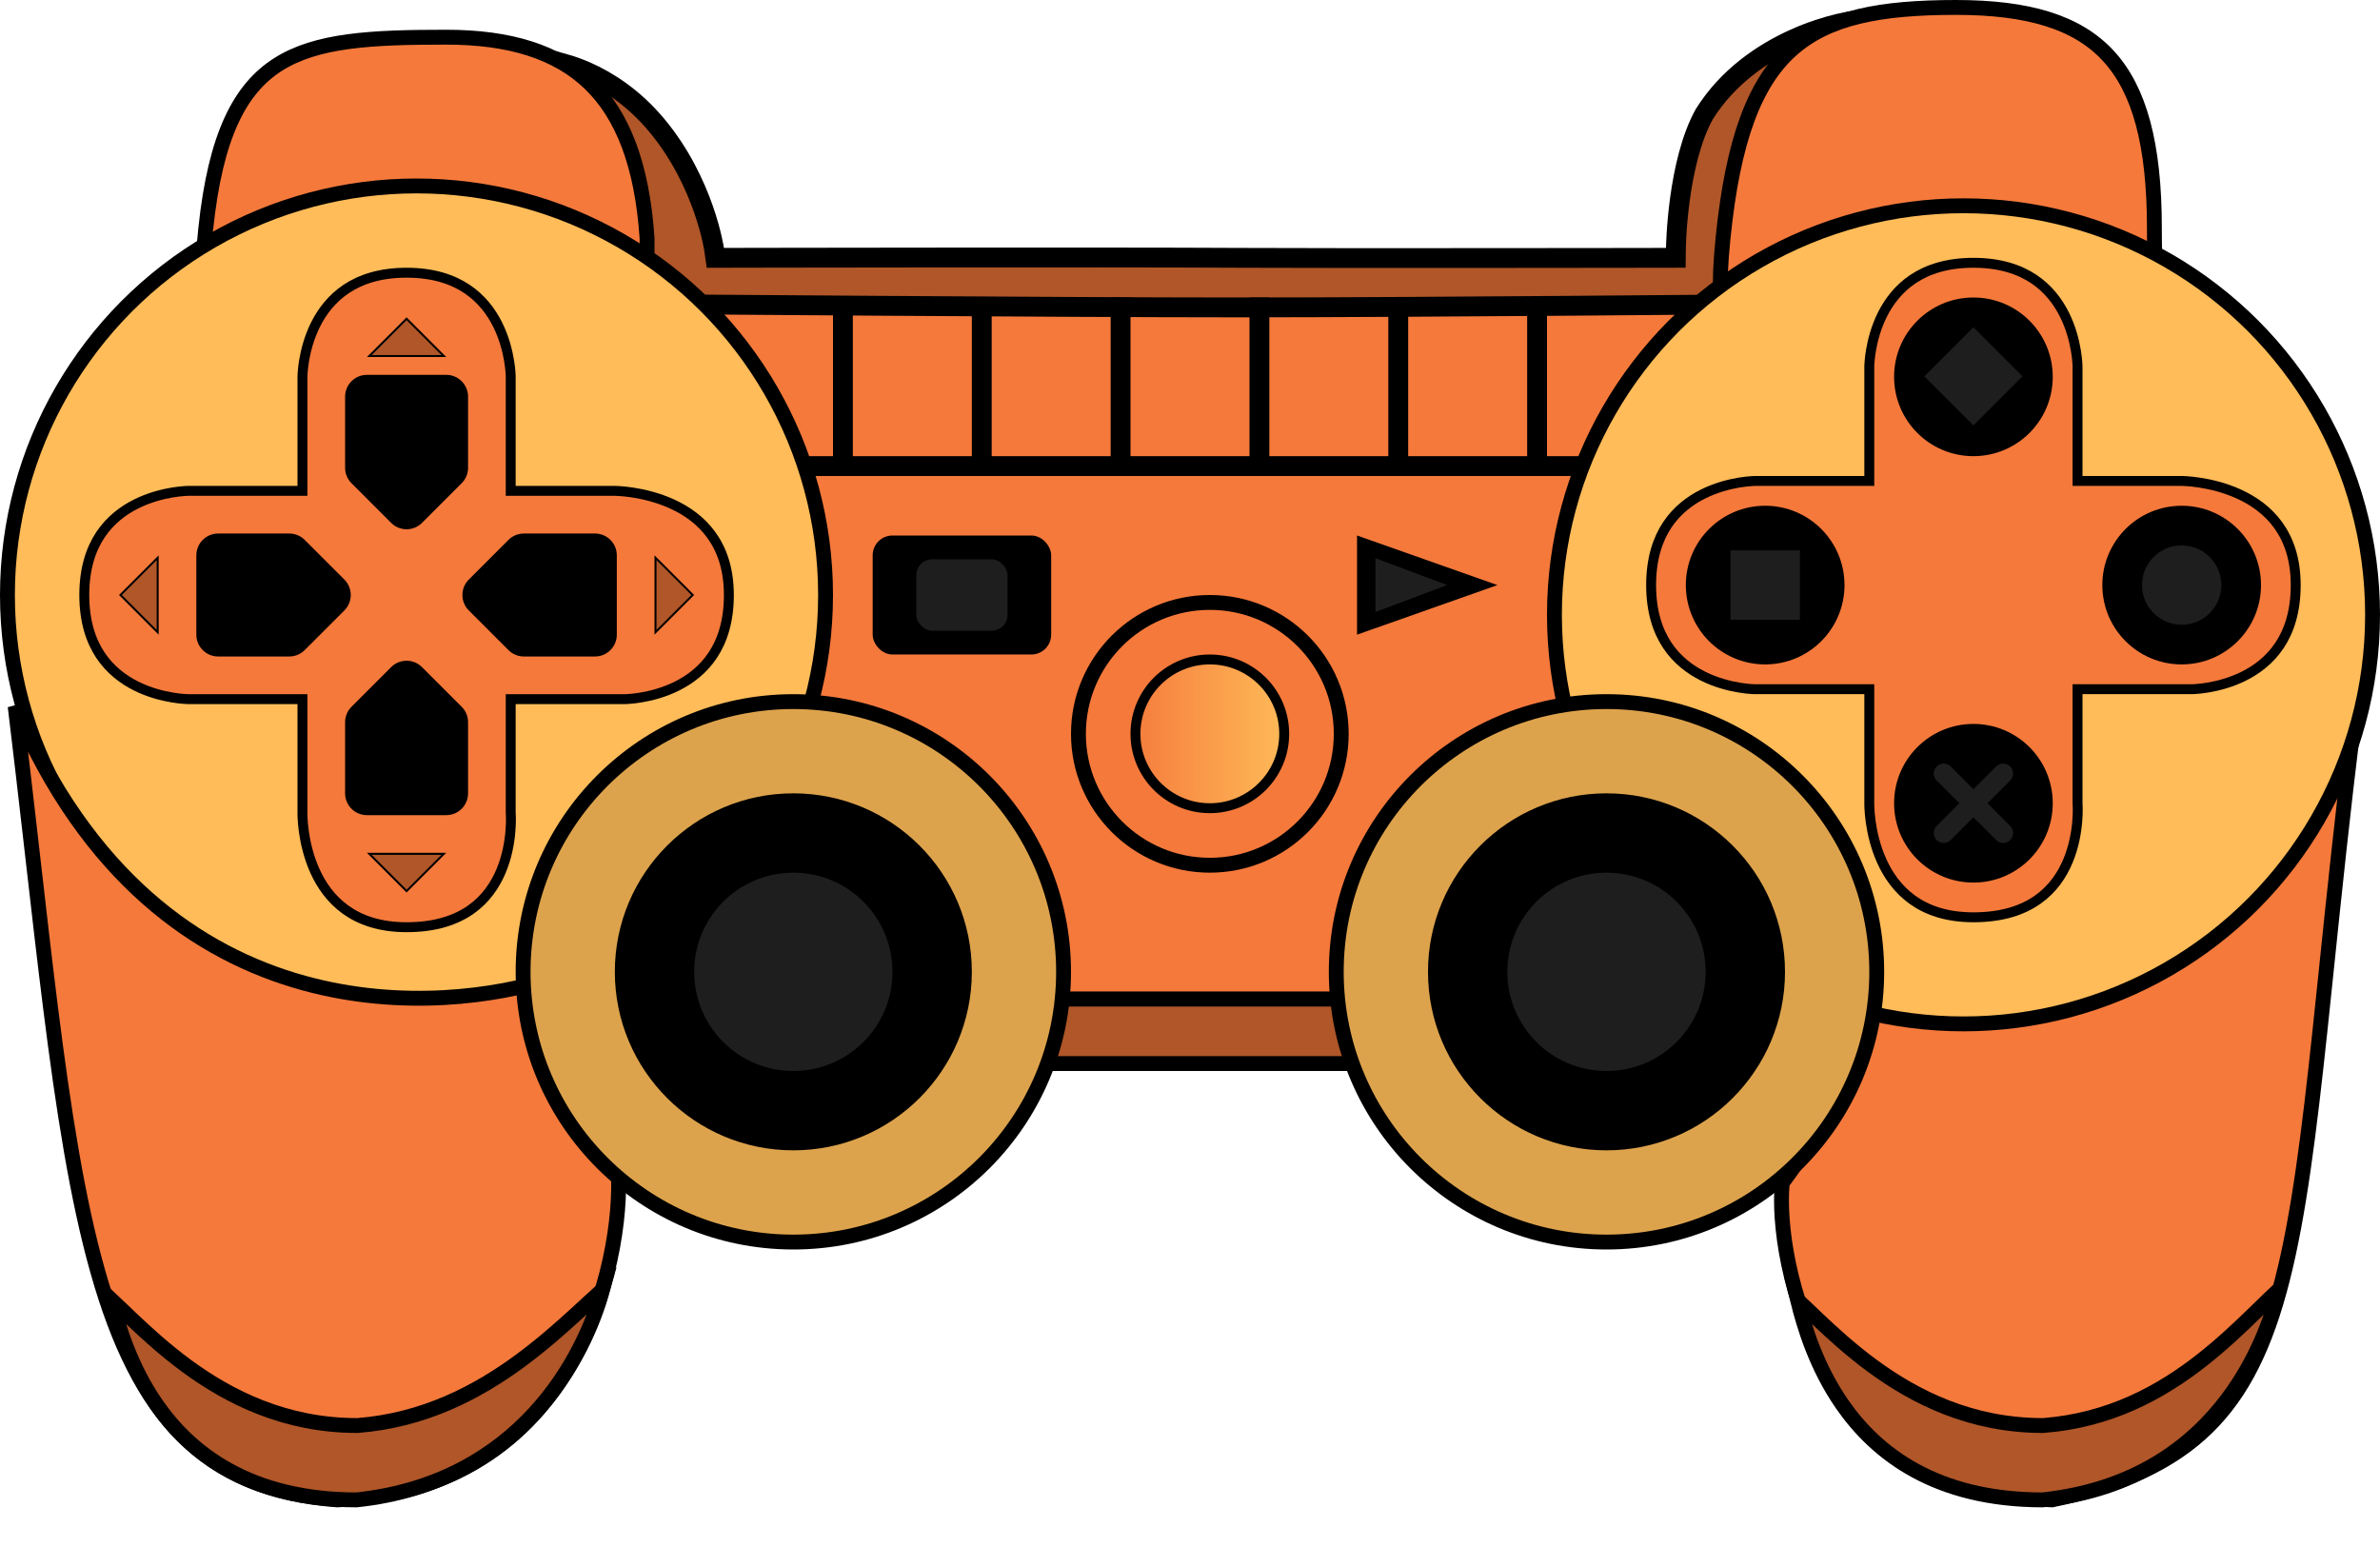 <svg width="120" height="78" viewBox="0 0 120 78" fill="none" xmlns="http://www.w3.org/2000/svg">
<rect x="33" y="15" width="53" height="9" fill="#F5793B"/>
<rect x="37.5" y="23.5" width="44" height="27" fill="#F5793B" stroke="black"/>
<path d="M36.005 12.571L36.005 12.571L36.005 12.571L36.066 13.001L36.501 13L36.5 12.5C36.501 13 36.501 13 36.501 13L36.502 13L36.505 13L36.515 13L36.556 13L36.716 13L37.332 12.998C37.866 12.997 38.637 12.996 39.583 12.994C41.476 12.991 44.073 12.988 46.887 12.985C52.516 12.98 59.015 12.98 62.497 13C64.901 13.014 70.278 13.014 75.052 13.01C77.439 13.008 79.677 13.006 81.317 13.004L83.274 13.001L83.812 13L83.953 13L83.989 13L83.998 13L84 13L84.001 13C84.001 13 84.001 13 84 12.5L84.001 13L84.494 12.999L84.5 12.506L84.5 12.506V12.506L84.5 12.504L84.5 12.496L84.501 12.461C84.502 12.43 84.503 12.383 84.505 12.322C84.509 12.201 84.516 12.023 84.53 11.801C84.557 11.356 84.608 10.737 84.703 10.039C84.894 8.631 85.258 6.964 85.931 5.755C87.112 3.87 88.873 2.674 90.49 1.949C92.123 1.217 93.549 0.992 93.991 1C94.461 1.009 94.743 1.159 94.93 1.375C95.132 1.608 95.274 1.976 95.332 2.504C95.448 3.566 95.198 5.044 94.781 6.632C94.368 8.205 93.808 9.823 93.346 11.149L93.305 11.268C93.091 11.88 92.9 12.429 92.759 12.871C92.685 13.107 92.622 13.319 92.578 13.5C92.538 13.658 92.504 13.825 92.5 13.971C92.495 13.979 92.485 13.994 92.467 14.013C92.41 14.077 92.309 14.159 92.155 14.255C91.849 14.444 91.42 14.63 90.965 14.796C90.515 14.961 90.062 15.099 89.72 15.196C89.549 15.244 89.407 15.282 89.308 15.307C89.268 15.318 89.235 15.326 89.21 15.332L89.069 15.334L88.493 15.339C87.993 15.344 87.267 15.35 86.369 15.358C84.572 15.374 82.081 15.395 79.304 15.416C73.751 15.458 67.06 15.5 62.5 15.5C57.94 15.5 50.442 15.458 44.082 15.416C40.902 15.395 38.008 15.374 35.908 15.358C34.858 15.35 34.007 15.344 33.419 15.339L32.741 15.334L32.564 15.332L32.553 15.332L32.551 15.332C32.519 15.325 32.472 15.315 32.411 15.303C32.291 15.277 32.118 15.239 31.911 15.19C31.495 15.093 30.944 14.954 30.395 14.787C29.841 14.62 29.312 14.43 28.931 14.235C28.738 14.136 28.608 14.049 28.533 13.98C28.518 13.966 28.508 13.955 28.5 13.947L28.5 7.847L28.5 4.211L28.5 3.226C28.788 3.307 29.169 3.435 29.608 3.631C30.615 4.081 31.923 4.889 33.116 6.32C34.317 7.761 35.041 9.328 35.466 10.54C35.677 11.145 35.813 11.658 35.895 12.018C35.937 12.198 35.965 12.339 35.982 12.434C35.99 12.481 35.996 12.517 36 12.54L36.004 12.565L36.005 12.57L36.005 12.571L36.005 12.571ZM28.485 13.927C28.485 13.927 28.485 13.928 28.486 13.929C28.485 13.928 28.485 13.927 28.485 13.927Z" fill="#B05628" stroke="black"/>
<path d="M21.516 9.625L21.508 9.625H21.5C16.985 9.625 13.855 11.94 11.986 13.323C11.936 13.36 11.887 13.396 11.838 13.432C11.368 13.779 11.005 14.04 10.722 14.19C10.581 14.265 10.486 14.298 10.425 14.307C10.407 14.31 10.395 14.31 10.388 14.31C10.38 14.3 10.359 14.27 10.335 14.199C10.301 14.094 10.273 13.934 10.259 13.698C10.232 13.228 10.269 12.53 10.373 11.539C10.869 6.825 12.099 4.473 14.014 3.254C14.982 2.637 16.158 2.289 17.574 2.098C18.991 1.907 20.625 1.875 22.5 1.875C25.697 1.875 28.086 2.613 29.74 4.207C31.394 5.803 32.377 8.317 32.625 12.012C32.625 12.2 32.625 12.377 32.625 12.546C32.626 13.335 32.626 13.928 32.614 14.364C32.608 14.553 32.6 14.707 32.589 14.831C32.511 14.749 32.422 14.651 32.318 14.536C32.209 14.416 32.083 14.277 31.935 14.119C30.488 12.573 27.526 9.881 21.516 9.625ZM10.381 14.309C10.381 14.309 10.382 14.309 10.384 14.31C10.382 14.309 10.381 14.309 10.381 14.309Z" fill="#F5793B" stroke="black" stroke-width="0.75"/>
<path d="M99.016 11.125L99.008 11.125H99C94.87 11.125 91.657 13.275 89.529 14.7C89.268 14.874 89.024 15.038 88.796 15.185C88.263 15.53 87.845 15.771 87.522 15.881C87.199 15.991 87.09 15.935 87.031 15.876C86.925 15.77 86.799 15.487 86.755 14.825C86.712 14.186 86.749 13.281 86.873 12.037C87.374 7.028 88.488 4.151 90.33 2.507C92.171 0.864 94.824 0.375 98.624 0.375C102.274 0.375 104.737 1.119 106.302 2.817C107.876 4.523 108.625 7.277 108.625 11.5C108.625 12.569 108.653 13.38 108.678 13.977C108.684 14.12 108.69 14.248 108.695 14.364C108.7 14.466 108.704 14.557 108.707 14.64C108.696 14.629 108.684 14.618 108.672 14.606C107.587 13.552 105.002 11.38 99.016 11.125Z" fill="#F5793B" stroke="black" stroke-width="0.75"/>
<circle cx="21" cy="30" r="20.625" fill="#FFBC59" stroke="black" stroke-width="0.75"/>
<path d="M68.625 52V53.625L67.948 53.625L65.527 53.625L61 53.625L55.718 53.625L52.785 53.625L51.875 53.625V52V50.375L52.715 50.375L55.489 50.375L60.5 50.375L65.237 50.375L67.854 50.375L68.625 50.375V52Z" fill="#B05628" stroke="black" stroke-width="0.75"/>
<path d="M1.534 42.181C1.294 40.085 1.041 37.895 0.764 35.611C4.402 44.217 9.981 48.099 15.338 49.571C20.307 50.936 25.049 50.218 27.808 49.344C27.565 49.977 27.493 50.801 27.629 51.741C27.889 53.539 28.91 55.904 31.14 58.652C31.355 60.623 30.97 64.711 28.983 68.384C26.975 72.095 23.341 75.374 17.006 75.624C13.59 75.377 11.093 74.281 9.195 72.383C7.283 70.472 5.947 67.714 4.923 64.086C3.9 60.459 3.2 55.998 2.536 50.711C2.238 48.336 1.948 45.798 1.639 43.098C1.604 42.794 1.569 42.489 1.534 42.181Z" fill="#F5793B" stroke="black" stroke-width="0.75"/>
<path d="M117.321 48.643C117.694 45.057 118.113 41.025 118.672 36.501C115.326 44.852 110.324 48.636 105.5 50.076C100.878 51.456 96.475 50.669 93.952 49.786C93.973 49.885 93.99 49.988 94.001 50.093C94.072 50.74 93.969 51.564 93.698 52.514C93.16 54.401 91.93 56.875 89.862 59.642C89.669 61.601 90.151 65.485 92.124 68.936C94.113 72.415 97.605 75.442 103.467 75.624C107.028 74.882 109.502 73.72 111.292 71.966C113.091 70.205 114.239 67.81 115.074 64.532C115.91 61.25 116.424 57.12 116.979 51.913C117.09 50.867 117.203 49.777 117.321 48.643Z" fill="#F5793B" stroke="black" stroke-width="0.75"/>
<circle cx="99" cy="31" r="20.625" fill="#FFBC59" stroke="black" stroke-width="0.75"/>
<circle cx="40" cy="49" r="13.625" fill="#DDA34C" stroke="black" stroke-width="0.75"/>
<circle cx="81" cy="49" r="13.625" fill="#DDA34C" stroke="black" stroke-width="0.75"/>
<circle cx="40" cy="49" r="8.75" fill="black" stroke="black" stroke-width="0.5"/>
<circle cx="81" cy="49" r="8.75" fill="black" stroke="black" stroke-width="0.5"/>
<circle cx="61" cy="37" r="6.625" stroke="black" stroke-width="0.75"/>
<circle cx="61" cy="37" r="3.75" fill="url(#paint0_linear_4_343)" stroke="black" stroke-width="0.5"/>
<path d="M68.522 31.859V27.141L75.2 29.5L68.522 31.859Z" fill="black" stroke="black" stroke-width="0.2"/>
<path d="M69.3 30.928V28.072L73.108 29.5L69.3 30.928Z" fill="#1E1E1E" stroke="black" stroke-width="0.1"/>
<rect x="44.1" y="27.1" width="8.8" height="5.8" rx="0.9" fill="black" stroke="black" stroke-width="0.2"/>
<rect x="46.1" y="28.1" width="4.8" height="3.8" rx="0.9" fill="#1E1E1E" stroke="black" stroke-width="0.2"/>
<path d="M7.871 70.787C6.569 68.901 5.963 66.885 5.632 65.545C5.8 65.703 5.98 65.875 6.172 66.059C6.318 66.199 6.472 66.346 6.632 66.499C7.402 67.228 8.321 68.069 9.403 68.865C11.568 70.457 14.395 71.875 18 71.875H18.014L18.029 71.874C21.372 71.617 24.064 70.202 26.222 68.615C27.301 67.821 28.25 66.983 29.081 66.222C29.279 66.041 29.469 65.865 29.652 65.696C29.911 65.457 30.155 65.232 30.387 65.022C29.449 68.442 26.236 74.747 17.98 75.625C12.624 75.619 9.616 73.314 7.871 70.787Z" fill="#B05628" stroke="black" stroke-width="0.75"/>
<path d="M92.871 70.787C91.569 68.901 90.963 66.885 90.632 65.545C90.8 65.703 90.98 65.875 91.172 66.059C91.318 66.199 91.472 66.346 91.632 66.499C92.402 67.228 93.321 68.069 94.403 68.865C96.568 70.457 99.394 71.875 103 71.875H103.014L103.029 71.874C106.376 71.616 108.944 70.199 110.981 68.608C111.998 67.814 112.884 66.974 113.667 66.215C113.78 66.106 113.89 65.998 113.997 65.894C114.318 65.582 114.618 65.289 114.902 65.023C114.525 66.532 113.764 68.606 112.325 70.525C110.508 72.947 107.605 75.133 102.98 75.625C97.624 75.619 94.616 73.314 92.871 70.787Z" fill="#B05628" stroke="black" stroke-width="0.75"/>
<line x1="42.5" y1="15" x2="42.5" y2="24" stroke="black"/>
<line x1="49.5" y1="15" x2="49.5" y2="24" stroke="black"/>
<line x1="56.5" y1="15" x2="56.5" y2="24" stroke="black"/>
<line x1="63.5" y1="15" x2="63.5" y2="24" stroke="black"/>
<line x1="70.5" y1="15" x2="70.5" y2="24" stroke="black"/>
<line x1="77.5" y1="15" x2="77.5" y2="24" stroke="black"/>
<path d="M15.25 35.25H15H9.5H9.5H9.5H9.5L9.498 35.25L9.488 35.25C9.479 35.25 9.465 35.249 9.447 35.249C9.409 35.248 9.353 35.245 9.281 35.24C9.138 35.23 8.931 35.209 8.682 35.167C8.182 35.084 7.521 34.918 6.862 34.589C6.204 34.26 5.554 33.77 5.067 33.041C4.582 32.313 4.25 31.331 4.25 30C4.25 28.669 4.582 27.687 5.067 26.959C5.554 26.23 6.204 25.74 6.862 25.411C7.521 25.082 8.182 24.916 8.682 24.832C8.931 24.791 9.138 24.77 9.281 24.76C9.353 24.755 9.409 24.752 9.447 24.751C9.465 24.751 9.479 24.75 9.488 24.75L9.498 24.75L9.5 24.75L9.5 24.75H9.5H9.5H15H15.25V24.5V19V19V19L15.25 19L15.25 18.998L15.25 18.988C15.25 18.979 15.251 18.965 15.251 18.947C15.252 18.909 15.255 18.853 15.26 18.782C15.27 18.638 15.291 18.431 15.332 18.182C15.416 17.683 15.582 17.021 15.911 16.362C16.24 15.704 16.73 15.054 17.459 14.567C18.187 14.082 19.169 13.75 20.5 13.75C21.831 13.75 22.813 14.082 23.541 14.567C24.27 15.054 24.76 15.704 25.089 16.362C25.418 17.021 25.584 17.683 25.668 18.182C25.709 18.431 25.73 18.638 25.74 18.782C25.745 18.853 25.748 18.909 25.749 18.947C25.749 18.965 25.75 18.979 25.75 18.988L25.75 18.998L25.75 19V19V19V19V24.5V24.75H26H31H31L31 24.75L31.003 24.75L31.014 24.75C31.024 24.75 31.039 24.751 31.06 24.751C31.101 24.753 31.163 24.755 31.241 24.76C31.399 24.771 31.627 24.791 31.9 24.833C32.447 24.917 33.173 25.084 33.896 25.415C34.618 25.746 35.329 26.237 35.86 26.967C36.389 27.695 36.75 28.674 36.75 30C36.75 31.331 36.418 32.313 35.933 33.041C35.446 33.77 34.796 34.26 34.138 34.589C33.479 34.918 32.818 35.084 32.318 35.167C32.069 35.209 31.862 35.23 31.718 35.24C31.647 35.245 31.591 35.248 31.553 35.249C31.535 35.249 31.521 35.25 31.512 35.25L31.502 35.25L31.5 35.25H31.5H31.5H31.5H26H25.75V35.5V41V41.01L25.751 41.02L25.751 41.021L25.751 41.021L25.751 41.021L25.751 41.023L25.752 41.034C25.753 41.044 25.753 41.059 25.755 41.08C25.756 41.121 25.759 41.182 25.76 41.261C25.762 41.418 25.758 41.645 25.735 41.917C25.69 42.463 25.569 43.185 25.269 43.904C24.97 44.621 24.496 45.329 23.747 45.858C22.998 46.387 21.957 46.75 20.5 46.75C19.143 46.75 18.149 46.389 17.417 45.86C16.682 45.329 16.195 44.619 15.871 43.898C15.548 43.176 15.392 42.451 15.317 41.904C15.28 41.631 15.263 41.404 15.256 41.246C15.252 41.167 15.251 41.106 15.25 41.065C15.25 41.044 15.25 41.028 15.25 41.018L15.25 41.007L15.25 41.005L15.25 41.005H15.25V41V35.5V35.25Z" fill="#F5793B" stroke="black" stroke-width="0.5"/>
<path d="M94.25 34.75H94H88.5H88.5H88.5H88.5L88.498 34.75L88.488 34.75C88.479 34.75 88.465 34.749 88.447 34.749C88.409 34.748 88.353 34.745 88.281 34.74C88.138 34.73 87.931 34.709 87.682 34.667C87.183 34.584 86.521 34.418 85.862 34.089C85.204 33.76 84.554 33.27 84.067 32.541C83.582 31.813 83.25 30.831 83.25 29.5C83.25 28.169 83.582 27.187 84.067 26.459C84.554 25.73 85.204 25.24 85.862 24.911C86.521 24.582 87.183 24.416 87.682 24.332C87.931 24.291 88.138 24.27 88.281 24.26C88.353 24.255 88.409 24.252 88.447 24.251C88.465 24.251 88.479 24.25 88.488 24.25L88.498 24.25L88.5 24.25L88.5 24.25H88.5H88.5H94H94.25V24V18.5V18.5V18.5L94.25 18.5L94.25 18.498L94.25 18.488C94.25 18.479 94.251 18.465 94.251 18.447C94.252 18.409 94.255 18.353 94.26 18.282C94.27 18.138 94.291 17.931 94.332 17.682C94.416 17.183 94.582 16.521 94.911 15.862C95.24 15.204 95.73 14.554 96.459 14.067C97.187 13.582 98.169 13.25 99.5 13.25C100.831 13.25 101.813 13.582 102.541 14.067C103.271 14.554 103.76 15.204 104.089 15.862C104.418 16.521 104.584 17.183 104.667 17.682C104.709 17.931 104.73 18.138 104.74 18.282C104.745 18.353 104.748 18.409 104.749 18.447C104.749 18.465 104.75 18.479 104.75 18.488L104.75 18.498L104.75 18.5V18.5V18.5V18.5V24V24.25H105H110H110L110 24.25L110.003 24.25L110.014 24.25C110.024 24.25 110.039 24.251 110.06 24.251C110.101 24.253 110.163 24.255 110.241 24.26C110.399 24.271 110.627 24.291 110.9 24.333C111.447 24.417 112.173 24.584 112.896 24.915C113.618 25.246 114.329 25.737 114.86 26.467C115.389 27.195 115.75 28.174 115.75 29.5C115.75 30.831 115.418 31.813 114.933 32.541C114.446 33.27 113.796 33.76 113.138 34.089C112.479 34.418 111.818 34.584 111.318 34.667C111.069 34.709 110.862 34.73 110.719 34.74C110.647 34.745 110.591 34.748 110.553 34.749C110.535 34.749 110.521 34.75 110.512 34.75L110.502 34.75L110.5 34.75H110.5H110.5H110.5H105H104.75V35V40.5V40.51L104.751 40.52L104.751 40.521L104.751 40.521L104.751 40.521L104.751 40.523L104.752 40.534C104.752 40.544 104.753 40.559 104.754 40.58C104.757 40.621 104.759 40.682 104.76 40.761C104.762 40.918 104.758 41.145 104.735 41.417C104.69 41.963 104.569 42.685 104.269 43.404C103.97 44.121 103.496 44.829 102.746 45.358C101.998 45.887 100.957 46.25 99.5 46.25C98.143 46.25 97.149 45.889 96.417 45.36C95.682 44.829 95.195 44.119 94.871 43.398C94.548 42.676 94.392 41.951 94.317 41.404C94.28 41.131 94.263 40.904 94.256 40.746C94.252 40.667 94.251 40.606 94.25 40.565C94.25 40.544 94.25 40.528 94.25 40.518L94.25 40.507L94.25 40.505L94.25 40.505H94.25V40.5V35V34.75Z" fill="#F5793B" stroke="black" stroke-width="0.5"/>
<path d="M10 28C10 27.448 10.448 27 11 27H14.586C14.851 27 15.105 27.105 15.293 27.293L17.293 29.293C17.683 29.683 17.683 30.317 17.293 30.707L15.293 32.707C15.105 32.895 14.851 33 14.586 33H11C10.448 33 10 32.552 10 32V28Z" fill="black" stroke="black" stroke-width="0.2" stroke-linejoin="round"/>
<path d="M22.5 19C23.052 19 23.5 19.448 23.5 20L23.5 23.586C23.5 23.851 23.395 24.105 23.207 24.293L21.207 26.293C20.817 26.683 20.183 26.683 19.793 26.293L17.793 24.293C17.605 24.105 17.5 23.851 17.5 23.586L17.5 20C17.5 19.448 17.948 19 18.5 19L22.5 19Z" fill="black" stroke="black" stroke-width="0.2" stroke-linejoin="round"/>
<path d="M31 32C31 32.552 30.552 33 30 33L26.414 33C26.149 33 25.895 32.895 25.707 32.707L23.707 30.707C23.317 30.317 23.317 29.683 23.707 29.293L25.707 27.293C25.895 27.105 26.149 27 26.414 27L30 27C30.552 27 31 27.448 31 28L31 32Z" fill="black" stroke="black" stroke-width="0.2" stroke-linejoin="round"/>
<path d="M18.5 41C17.948 41 17.5 40.552 17.5 40L17.5 36.414C17.5 36.149 17.605 35.895 17.793 35.707L19.793 33.707C20.183 33.317 20.817 33.317 21.207 33.707L23.207 35.707C23.395 35.895 23.5 36.149 23.5 36.414L23.5 40C23.5 40.552 23.052 41 22.5 41L18.5 41Z" fill="black" stroke="black" stroke-width="0.2" stroke-linejoin="round"/>
<path d="M7.95 31.88L6.071 30L7.95 28.121L7.95 31.88Z" fill="#B05628" stroke="black" stroke-width="0.1"/>
<path d="M33.05 28.121L34.929 30L33.05 31.879L33.05 28.121Z" fill="#B05628" stroke="black" stroke-width="0.1"/>
<path d="M22.379 43.05L20.5 44.929L18.621 43.05L22.379 43.05Z" fill="#B05628" stroke="black" stroke-width="0.1"/>
<path d="M18.621 17.95L20.5 16.071L22.379 17.95L18.621 17.95Z" fill="#B05628" stroke="black" stroke-width="0.1"/>
<circle cx="81" cy="49" r="5" fill="#1E1E1E"/>
<circle cx="40" cy="49" r="5" fill="#1E1E1E"/>
<circle cx="99.5" cy="19" r="3.75" fill="black" stroke="black" stroke-width="0.5"/>
<circle cx="89" cy="29.5" r="3.75" fill="black" stroke="black" stroke-width="0.5"/>
<circle cx="99.5" cy="40.5" r="3.75" fill="black" stroke="black" stroke-width="0.5"/>
<circle cx="110" cy="29.5" r="3.75" fill="black" stroke="black" stroke-width="0.5"/>
<circle cx="110" cy="29.5" r="2" fill="#1E1E1E"/>
<rect x="99.5" y="16.5" width="3.5" height="3.5" transform="rotate(45 99.5 16.5)" fill="#1E1E1E"/>
<rect x="90.75" y="27.75" width="3.5" height="3.5" transform="rotate(90 90.75 27.75)" fill="#1E1E1E"/>
<path d="M98 39L101 42" stroke="#1E1E1E" stroke-linecap="round"/>
<path d="M101 39L98 42" stroke="#1E1E1E" stroke-linecap="round"/>
<defs>
<linearGradient id="paint0_linear_4_343" x1="56.756" y1="36.954" x2="65" y2="36.954" gradientUnits="userSpaceOnUse">
<stop stop-color="#F5793B"/>
<stop offset="1" stop-color="#FFBC59"/>
</linearGradient>
</defs>
</svg>

